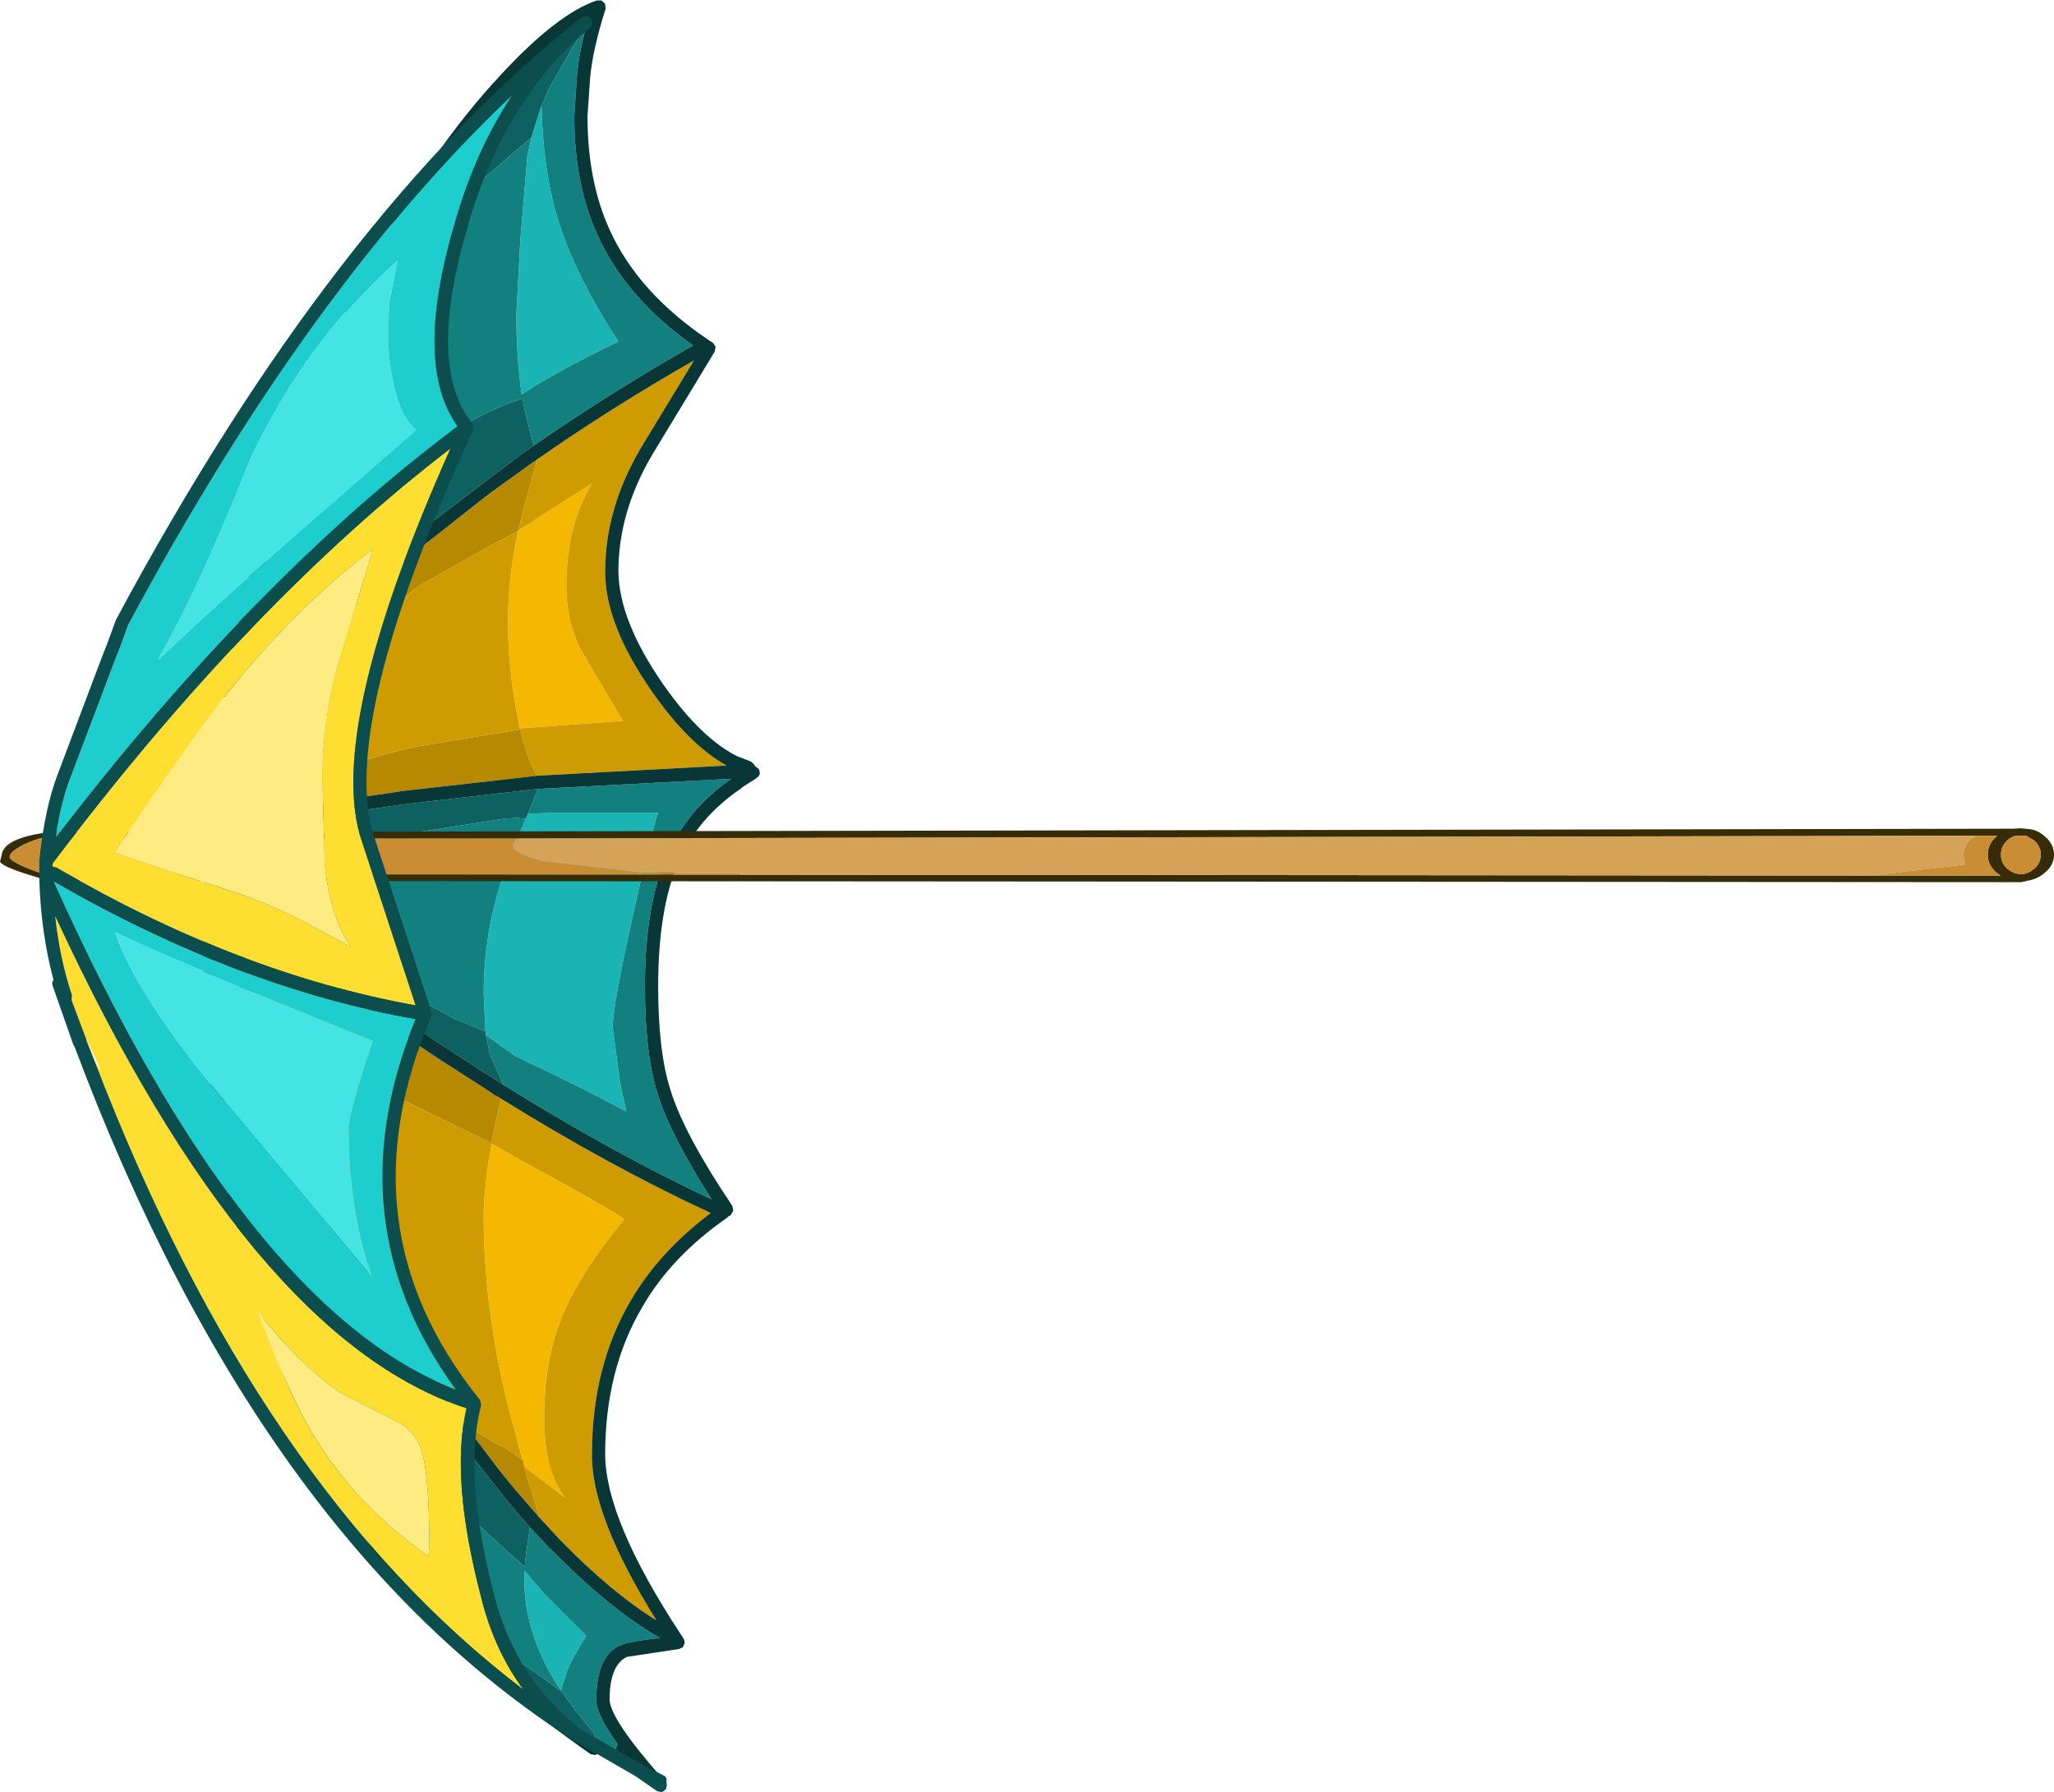 <?xml version="1.0" encoding="UTF-8" standalone="no"?>
<svg xmlns:ffdec="https://www.free-decompiler.com/flash" xmlns:xlink="http://www.w3.org/1999/xlink" ffdec:objectType="shape" height="202.85px" width="232.5px" xmlns="http://www.w3.org/2000/svg">
  <g transform="matrix(1.0, 0.0, 0.0, 1.0, 130.3, 96.85)">
    <path d="M-69.0 -84.85 Q-68.85 -78.0 -67.35 -72.7 -65.4 -65.95 -60.3 -58.2 -67.35 -54.8 -71.25 -52.2 -71.85 -56.3 -71.85 -61.3 L-71.4 -69.7 -70.6 -79.25 -70.15 -81.3 -69.15 -84.5 -69.0 -84.85 M-75.35 19.9 L-75.55 15.6 Q-75.55 7.25 -72.3 -0.55 L-70.8 -4.15 -70.55 -4.7 -70.55 -4.75 -67.05 -4.85 -55.8 -4.85 Q-56.4 -3.35 -58.6 6.5 -60.95 17.0 -60.95 19.4 L-60.1 25.8 -59.4 28.95 -64.3 26.4 Q-67.95 24.6 -71.95 22.7 L-75.3 20.3 -75.3 20.25 -75.35 19.9 M-70.95 81.95 L-70.9 80.95 -68.7 83.55 -63.95 88.3 Q-65.55 90.85 -66.15 92.4 L-66.8 94.45 -67.0 94.2 Q-70.95 88.15 -70.95 81.95" fill="#1bb4b4" fill-rule="evenodd" stroke="none"/>
    <path d="M-69.0 -84.85 L-68.95 -85.0 -68.6 -85.8 -68.25 -86.65 -65.4 -91.65 -65.25 -91.85 -64.95 -92.35 -64.6 -92.85 Q-67.35 -90.85 -71.2 -86.95 -77.85 -80.15 -77.85 -77.5 -77.85 -76.1 -79.65 -72.5 -81.45 -68.95 -81.45 -67.2 L-81.35 -66.7 -81.3 -66.6 -80.65 -66.45 -78.7 -70.9 Q-76.6 -75.55 -75.8 -76.45 L-70.15 -81.3 -70.6 -79.25 -71.4 -69.7 -71.85 -61.3 Q-71.85 -56.3 -71.25 -52.2 -67.35 -54.8 -60.3 -58.2 -65.4 -65.95 -67.35 -72.7 -68.85 -78.0 -69.0 -84.85 M-69.9 -46.4 L-70.9 -50.4 -71.15 -51.75 Q-76.1 -50.15 -79.6 -47.35 -83.1 -44.5 -84.45 -41.0 L-84.25 -40.8 -83.8 -40.7 -82.1 -40.95 -83.6 -38.9 Q-84.35 -37.8 -84.35 -36.9 L-83.8 -36.1 Q-83.3 -36.25 -83.0 -37.0 L-82.3 -37.7 Q-82.05 -37.7 -81.75 -37.5 L-82.75 -36.7 Q-97.05 -25.0 -103.95 -14.35 -100.0 -42.0 -87.4 -65.7 -80.5 -78.85 -72.45 -87.4 L-72.45 -87.45 Q-69.45 -90.7 -66.85 -92.65 L-64.1 -94.55 -64.0 -94.6 -63.7 -94.75 -63.95 -93.85 Q-64.8 -90.7 -65.0 -88.2 L-65.3 -83.7 Q-65.3 -75.9 -62.6 -70.1 -59.4 -63.1 -51.85 -57.75 -61.4 -52.3 -69.9 -46.4 M-62.3 101.05 L-62.3 100.95 -62.6 100.45 -63.2 100.0 -63.25 100.0 -63.9 99.55 -68.3 96.3 -68.55 96.1 -70.0 94.95 -70.85 94.25 Q-82.15 85.15 -87.9 76.15 -94.75 65.4 -99.55 50.45 -105.8 31.1 -105.8 11.8 L-105.65 4.1 -105.65 4.05 -105.2 4.1 -104.75 4.5 Q-104.3 14.1 -99.6 27.0 -94.5 40.8 -85.85 54.9 -82.1 61.0 -78.25 66.25 -79.8 65.05 -79.8 65.95 -79.8 66.7 -76.6 71.8 L-76.7 71.8 -77.3 71.1 Q-77.5 70.85 -78.05 70.7 -78.5 70.8 -78.65 71.15 L-78.8 71.55 -80.7 69.45 Q-82.05 68.1 -83.6 67.7 L-84.05 68.15 Q-75.85 76.2 -70.9 80.5 L-70.75 78.95 -70.35 76.25 -70.3 76.05 -68.0 78.5 -67.95 78.5 Q-61.3 85.3 -55.6 88.55 -59.45 89.0 -60.1 89.4 L-60.15 89.4 Q-62.8 90.6 -62.8 95.55 -62.85 97.15 -60.4 100.55 L-60.6 101.05 -60.35 101.6 -61.1 101.05 -62.3 101.05 M-88.65 15.6 Q-97.0 9.55 -103.45 3.65 L-103.5 3.6 -105.5 1.7 -105.25 -2.6 -103.9 -2.85 -95.6 -4.2 Q-93.25 -3.85 -92.3 -3.2 L-90.75 -3.2 Q-96.65 -2.15 -97.55 -1.25 L-97.35 -0.85 -96.3 -0.6 -73.1 -4.2 -72.1 -4.25 -71.55 -4.25 -70.8 -4.15 -72.3 -0.55 Q-75.55 7.25 -75.55 15.6 L-75.35 19.9 -78.65 18.55 -78.85 18.5 -80.25 17.7 Q-88.15 13.3 -88.65 15.6 M-69.4 -7.55 L-47.55 -8.7 Q-52.55 -5.2 -54.8 0.0 -57.3 5.55 -57.3 14.8 -57.3 22.5 -55.85 27.0 -54.4 31.65 -49.75 38.9 -60.95 33.65 -73.3 25.95 L-74.7 22.85 -74.8 22.5 -74.85 22.45 -74.9 22.2 -75.3 20.3 -71.95 22.7 Q-67.95 24.6 -64.3 26.4 L-59.4 28.95 -60.1 25.8 -60.95 19.4 Q-60.95 17.0 -58.6 6.5 -56.4 -3.35 -55.8 -4.85 L-67.05 -4.85 -70.55 -4.75 -70.1 -5.85 -69.85 -6.45 -69.4 -7.55 M-70.95 81.95 Q-70.95 88.15 -67.0 94.2 L-66.8 94.45 -66.15 92.4 Q-65.55 90.85 -63.95 88.3 L-68.7 83.55 -70.9 80.95 -70.95 81.95 M-76.05 88.45 L-76.05 88.7 Q-76.05 89.65 -69.35 95.25 -65.6 98.35 -63.1 99.85 L-63.05 99.65 -63.05 99.35 -65.25 96.65 -65.75 95.95 -66.65 94.7 -67.45 94.1 Q-72.95 90.0 -76.05 88.45" fill="#138080" fill-rule="evenodd" stroke="none"/>
    <path d="M-70.15 -81.3 L-75.8 -76.45 Q-76.6 -75.55 -78.7 -70.9 L-80.65 -66.45 -81.3 -66.6 -81.35 -66.7 -81.45 -67.2 Q-81.45 -68.95 -79.65 -72.5 -77.85 -76.1 -77.85 -77.5 -77.85 -80.15 -71.2 -86.95 -67.35 -90.85 -64.6 -92.85 L-64.95 -92.35 -65.25 -91.85 -65.4 -91.65 -68.25 -86.65 -68.6 -85.8 -68.95 -85.0 -69.0 -84.85 -69.15 -84.5 -70.15 -81.3 M-81.75 -37.5 Q-82.05 -37.7 -82.3 -37.7 L-83.0 -37.0 Q-83.3 -36.25 -83.8 -36.1 L-84.35 -36.9 Q-84.35 -37.8 -83.6 -38.9 L-82.1 -40.95 -83.8 -40.7 -84.25 -40.8 -84.45 -41.0 Q-83.1 -44.5 -79.6 -47.35 -76.1 -50.15 -71.15 -51.75 L-70.9 -50.4 -69.9 -46.4 -71.15 -45.55 -81.75 -37.5 M-78.25 66.25 L-72.75 73.2 -71.7 74.45 -70.3 76.05 -70.35 76.25 -70.75 78.95 -70.9 80.5 Q-75.85 76.2 -84.05 68.15 L-83.6 67.7 Q-82.05 68.1 -80.7 69.45 L-78.8 71.55 -78.65 71.15 Q-78.5 70.8 -78.05 70.7 -77.5 70.85 -77.3 71.1 L-76.7 71.8 -76.6 71.8 Q-79.8 66.7 -79.8 65.95 -79.8 65.05 -78.25 66.25 M-95.6 -4.2 L-84.7 -5.8 -70.3 -7.45 -69.4 -7.55 -69.85 -6.45 -70.1 -5.85 -70.55 -4.75 -70.55 -4.7 -70.8 -4.15 -71.55 -4.25 -72.1 -4.25 -73.1 -4.2 -96.3 -0.6 -97.35 -0.85 -97.55 -1.25 Q-96.65 -2.15 -90.75 -3.2 L-92.3 -3.2 Q-93.25 -3.85 -95.6 -4.2 M-73.3 25.95 L-73.6 25.75 -75.15 24.75 -75.5 24.55 -79.95 21.65 -81.25 20.8 -87.75 16.25 -88.65 15.65 -88.65 15.6 Q-88.15 13.3 -80.25 17.7 L-78.85 18.5 -78.65 18.55 -75.35 19.9 -75.3 20.25 -75.3 20.3 -74.9 22.2 -74.85 22.45 -74.8 22.5 -74.7 22.85 -73.3 25.95 M-76.05 88.45 Q-72.95 90.0 -67.45 94.1 L-66.65 94.7 -65.75 95.95 -65.25 96.65 -63.05 99.35 -63.05 99.65 -63.1 99.85 Q-65.6 98.35 -69.35 95.25 -76.05 89.65 -76.05 88.7 L-76.05 88.45" fill="#0e6161" fill-rule="evenodd" stroke="none"/>
    <path d="M-71.65 -36.75 L-71.65 -36.8 Q-70.55 -37.45 -68.55 -38.8 L-63.2 -42.2 -63.3 -42.1 Q-66.2 -37.3 -66.2 -30.5 -66.2 -26.55 -64.55 -23.3 L-59.8 -15.25 -71.45 -14.4 -71.75 -15.85 Q-72.8 -21.3 -72.8 -26.35 -72.8 -31.6 -71.65 -36.75 M-71.15 68.45 L-72.4 63.8 Q-75.55 51.95 -75.55 40.8 -75.55 37.5 -74.65 32.6 L-71.4 34.45 Q-62.35 39.35 -59.6 41.15 -64.85 47.4 -66.85 52.6 -68.7 57.35 -68.7 63.6 -68.7 69.75 -66.3 72.7 L-70.9 69.2 -71.0 68.95 -71.1 68.45 -71.15 68.45" fill="#f4b800" fill-rule="evenodd" stroke="none"/>
    <path d="M-75.9 -40.2 L-74.1 -41.55 -74.65 -41.05 -75.9 -40.2 M-69.5 -44.85 Q-61.2 -50.65 -51.75 -56.05 L-57.85 -46.0 Q-61.8 -39.2 -61.8 -32.2 -61.85 -26.2 -56.45 -18.5 -52.25 -12.5 -48.05 -10.2 L-69.5 -9.05 Q-70.3 -10.25 -70.9 -12.4 L-70.95 -12.5 -71.0 -12.7 -71.4 -14.3 -83.35 -12.3 Q-94.05 -9.9 -94.05 -7.3 L-93.95 -6.7 Q-93.7 -6.3 -92.7 -6.35 L-92.8 -6.25 -93.15 -6.1 -104.15 -4.35 -105.1 -4.15 -104.45 -10.65 Q-99.45 -19.5 -89.3 -29.0 L-89.4 -28.9 -89.35 -28.7 -89.3 -28.6 -88.65 -28.45 Q-87.95 -28.45 -87.1 -28.95 -91.45 -23.95 -91.45 -23.5 L-91.35 -23.0 -91.3 -22.85 Q-91.3 -22.7 -90.65 -22.7 -84.6 -29.4 -82.95 -30.5 L-75.05 -34.95 -71.65 -36.75 Q-72.8 -31.6 -72.8 -26.35 -72.8 -21.3 -71.75 -15.85 L-71.45 -14.4 -59.8 -15.25 -64.55 -23.3 Q-66.2 -26.55 -66.2 -30.5 -66.2 -37.3 -63.3 -42.1 L-63.2 -42.2 -68.55 -38.8 Q-70.55 -37.45 -71.65 -36.8 L-71.05 -39.2 -71.0 -39.3 -70.9 -39.7 -69.5 -44.85 M-85.2 19.95 Q-85.2 20.6 -85.35 20.7 -86.15 20.35 -86.5 20.9 L-86.8 21.65 -87.75 21.0 Q-88.25 20.65 -89.05 20.65 L-89.55 20.85 -89.6 21.55 -89.4 22.0 -88.05 22.95 -88.35 23.4 -90.1 23.3 -90.1 23.9 -89.7 24.15 -92.1 24.0 -82.55 28.7 -74.65 32.55 -74.45 31.35 -74.35 31.0 -73.6 27.5 Q-61.2 35.2 -49.85 40.45 -55.7 44.85 -58.9 50.35 -63.3 57.8 -63.3 67.8 -63.35 74.8 -56.0 86.55 -61.1 83.4 -66.9 77.45 L-69.3 74.85 -69.3 74.75 -69.95 72.55 -70.45 70.9 -70.95 69.2 -70.9 69.2 -66.3 72.7 Q-68.7 69.75 -68.7 63.6 -68.7 57.35 -66.85 52.6 -64.85 47.4 -59.6 41.15 -62.35 39.35 -71.4 34.45 L-74.65 32.6 Q-75.55 37.5 -75.55 40.8 -75.55 51.95 -72.4 63.8 L-71.15 68.45 Q-73.45 66.7 -73.9 66.7 L-77.65 64.45 Q-81.15 59.65 -84.55 54.1 -93.1 40.2 -98.2 26.5 -102.45 14.85 -103.15 5.95 -95.4 12.85 -85.2 19.95" fill="#ce9b00" fill-rule="evenodd" stroke="none"/>
    <path d="M-89.3 -29.0 L-89.05 -29.25 -82.2 -35.25 -82.05 -35.4 Q-81.95 -35.5 -81.8 -35.55 L-75.9 -40.2 -74.65 -41.05 -74.1 -41.55 -74.05 -41.6 -71.6 -43.35 -70.3 -44.3 -69.5 -44.85 -70.9 -39.7 -71.0 -39.3 -71.05 -39.2 -71.65 -36.8 -71.65 -36.75 -75.05 -34.95 -82.95 -30.5 Q-84.6 -29.4 -90.65 -22.7 -91.3 -22.7 -91.3 -22.85 L-91.35 -23.0 -91.45 -23.5 Q-91.45 -23.95 -87.1 -28.95 -87.95 -28.45 -88.65 -28.45 L-89.3 -28.6 -89.35 -28.7 -89.4 -28.9 -89.3 -29.0 M-69.5 -9.05 L-71.2 -8.85 -84.9 -7.3 -86.1 -7.1 -92.15 -6.25 -93.15 -6.1 -92.8 -6.25 -92.7 -6.35 Q-93.7 -6.3 -93.95 -6.7 L-94.05 -7.3 Q-94.05 -9.9 -83.35 -12.3 L-71.4 -14.3 -71.0 -12.7 -70.95 -12.5 -70.9 -12.4 Q-70.3 -10.25 -69.5 -9.05 M-85.2 19.95 L-84.85 20.2 -81.3 22.55 -80.8 22.9 -74.95 26.65 -74.25 27.15 -74.1 27.2 -73.9 27.3 -73.6 27.5 -74.35 31.0 -74.45 31.35 -74.65 32.55 -82.55 28.7 -92.1 24.0 -89.7 24.15 -90.1 23.9 -90.1 23.3 -88.35 23.4 -88.05 22.95 -89.4 22.0 -89.6 21.55 -89.55 20.85 -89.05 20.65 Q-88.25 20.65 -87.75 21.0 L-86.8 21.65 -86.5 20.9 Q-86.15 20.35 -85.35 20.7 -85.2 20.6 -85.2 19.95 M-69.3 74.85 L-71.95 71.8 -73.75 69.6 -77.65 64.45 -73.9 66.7 Q-73.45 66.7 -71.15 68.45 L-71.1 68.45 -71.0 68.95 -70.9 69.2 -70.95 69.2 -70.45 70.9 -69.95 72.55 -69.3 74.75 -69.3 74.85" fill="#b78900" fill-rule="evenodd" stroke="none"/>
    <path d="M-69.9 -46.4 Q-61.4 -52.3 -51.85 -57.75 -59.4 -63.1 -62.6 -70.1 -65.3 -75.9 -65.3 -83.7 L-65.0 -88.2 Q-64.8 -90.7 -63.95 -93.85 L-63.7 -94.75 -64.0 -94.6 -64.1 -94.55 -66.85 -92.65 Q-69.45 -90.7 -72.45 -87.45 L-72.45 -87.4 Q-80.5 -78.85 -87.4 -65.7 -100.0 -42.0 -103.95 -14.35 -97.05 -25.0 -82.75 -36.7 L-81.75 -37.5 -71.15 -45.55 -69.9 -46.4 M-75.9 -40.2 L-81.8 -35.55 Q-81.95 -35.5 -82.05 -35.4 L-82.2 -35.25 -89.05 -29.25 -89.3 -29.0 Q-99.45 -19.5 -104.45 -10.65 L-105.1 -4.15 -104.15 -4.35 -93.15 -6.1 -92.15 -6.25 -86.1 -7.1 -84.9 -7.3 -71.2 -8.85 -69.5 -9.05 -48.05 -10.2 Q-52.25 -12.5 -56.45 -18.5 -61.85 -26.2 -61.8 -32.2 -61.8 -39.2 -57.85 -46.0 L-51.75 -56.05 Q-61.2 -50.65 -69.5 -44.85 L-70.3 -44.3 -71.6 -43.35 -74.05 -41.6 -74.1 -41.55 -75.9 -40.2 M-62.3 101.05 L-62.4 101.5 -62.9 101.8 -63.45 101.7 Q-81.3 89.2 -89.15 76.95 -96.15 66.1 -101.0 50.9 -107.3 31.3 -107.3 11.8 L-107.15 4.05 -107.05 2.05 -107.05 1.95 -106.7 -3.3 -106.65 -3.8 -105.95 -10.95 -105.95 -11.0 Q-102.25 -40.95 -88.75 -66.4 -81.7 -79.75 -73.55 -88.45 -67.2 -95.3 -62.75 -96.8 L-62.2 -96.8 -61.8 -96.4 -61.75 -95.85 Q-63.2 -91.3 -63.5 -88.05 L-63.8 -83.7 Q-63.8 -76.3 -61.25 -70.75 -58.0 -63.65 -50.0 -58.3 L-49.6 -58.05 -49.3 -57.6 -49.4 -57.05 -56.55 -45.25 Q-60.3 -38.8 -60.3 -32.2 -60.25 -26.6 -55.2 -19.35 -50.9 -13.2 -46.65 -11.15 L-46.7 -11.2 -45.3 -10.65 -44.95 -10.35 -44.85 -10.15 -44.4 -9.8 -44.3 -9.45 -44.3 -9.25 Q-44.4 -8.95 -44.65 -8.8 L-44.7 -8.8 -44.7 -8.75 -46.35 -7.7 -46.35 -7.65 Q-51.25 -4.35 -53.45 0.6 -55.8 5.95 -55.8 14.8 -55.8 22.2 -54.4 26.55 -52.85 31.55 -47.4 39.65 L-47.3 40.2 -47.6 40.7 -47.95 40.9 -47.95 40.95 Q-54.3 45.35 -57.6 51.1 -61.8 58.2 -61.8 67.8 -61.75 75.2 -53.2 88.2 L-53.15 88.25 -53.1 88.35 -52.95 88.6 Q-52.8 88.8 -52.8 89.1 L-53.0 89.6 -53.45 89.8 -59.4 90.7 -59.45 90.75 Q-61.3 91.75 -61.3 95.55 -61.2 97.75 -55.5 104.25 L-55.3 104.8 -55.5 105.3 -56.05 105.5 -56.55 105.3 -60.35 101.6 -60.6 101.05 -60.4 100.55 Q-62.85 97.15 -62.8 95.55 -62.8 90.6 -60.15 89.4 L-60.1 89.4 Q-59.45 89.0 -55.6 88.55 -61.3 85.3 -67.95 78.5 L-68.0 78.5 -70.3 76.05 -71.7 74.45 -72.75 73.2 -78.25 66.25 Q-82.1 61.0 -85.85 54.9 -94.5 40.8 -99.6 27.0 -104.3 14.1 -104.75 4.5 L-105.2 4.1 -105.6 3.7 -105.65 4.05 -105.65 4.1 -105.8 11.8 Q-105.8 31.1 -99.55 50.45 -94.75 65.4 -87.9 76.15 -82.15 85.15 -70.85 94.25 L-70.0 94.95 -68.55 96.1 -68.3 96.3 -63.9 99.55 -63.25 100.0 -63.2 100.0 -62.6 100.45 -62.3 100.95 -62.3 101.05 M-95.6 -4.2 L-103.9 -2.85 -105.25 -2.6 -105.5 1.7 -103.5 3.6 -103.45 3.65 Q-97.0 9.55 -88.65 15.6 L-88.65 15.65 -87.75 16.25 -81.25 20.8 -79.95 21.65 -75.5 24.55 -75.15 24.75 -73.6 25.75 -73.3 25.95 Q-60.95 33.65 -49.75 38.9 -54.4 31.65 -55.85 27.0 -57.3 22.5 -57.3 14.8 -57.3 5.55 -54.8 0.0 -52.55 -5.2 -47.55 -8.7 L-69.4 -7.55 -70.3 -7.45 -84.7 -5.8 -95.6 -4.2 M-73.6 27.5 L-73.9 27.3 -74.1 27.2 -74.25 27.15 -74.95 26.65 -80.8 22.9 -81.3 22.55 -84.85 20.2 -85.2 19.95 Q-95.4 12.85 -103.15 5.95 -102.45 14.85 -98.2 26.5 -93.1 40.2 -84.55 54.1 -81.15 59.65 -77.65 64.45 L-73.75 69.6 -71.95 71.8 -69.3 74.85 -66.9 77.45 Q-61.1 83.4 -56.0 86.55 -63.35 74.8 -63.3 67.8 -63.3 57.8 -58.9 50.35 -55.7 44.85 -49.85 40.45 -61.2 35.2 -73.6 27.5" fill="#093737" fill-rule="evenodd" stroke="none"/>
    <path d="M81.55 2.25 L96.15 2.25 95.65 1.9 Q94.7 1.05 94.7 -0.1 94.7 -1.3 95.65 -2.15 L95.75 -2.25 93.4 -2.25 -71.85 -1.95 -125.8 -1.95 -127.05 -1.5 Q-129.2 -0.55 -129.2 0.15 -129.2 0.75 -125.35 2.1 L-45.9 2.15 81.55 2.25 M97.9 -2.25 Q97.35 -2.15 96.95 -1.75 96.2 -1.1 96.2 -0.1 96.2 0.85 96.95 1.5 97.6 2.05 98.45 2.1 L98.5 2.1 Q99.3 2.05 99.9 1.5 L99.95 1.5 Q100.7 0.8 100.7 -0.1 100.7 -1.1 99.9 -1.75 L99.05 -2.25 97.9 -2.25 M99.4 -3.0 L99.5 -3.0 Q100.45 -2.85 101.2 -2.15 102.2 -1.3 102.2 -0.1 102.2 1.05 101.2 1.9 100.3 2.7 99.1 2.85 L99.0 2.9 98.45 3.0 -124.85 2.85 -126.25 2.4 Q-129.85 1.35 -130.3 0.7 L-130.05 -0.35 Q-129.5 -2.05 -124.8 -2.65 L97.6 -3.05 98.45 -3.1 99.4 -3.0" fill="#362c07" fill-rule="evenodd" stroke="none"/>
    <path d="M93.4 -2.25 Q91.95 -1.55 91.95 -0.05 L92.1 1.0 81.55 2.25 -45.9 2.15 -47.05 1.95 -57.6 1.95 -68.9 0.65 Q-72.35 -0.25 -72.35 -1.3 L-71.95 -1.85 -71.85 -1.95 93.4 -2.25" fill="#d5a357" fill-rule="evenodd" stroke="none"/>
    <path d="M93.4 -2.25 L95.75 -2.25 95.65 -2.15 Q94.7 -1.3 94.7 -0.1 94.7 1.05 95.65 1.9 L96.15 2.25 81.55 2.25 92.1 1.0 91.95 -0.05 Q91.95 -1.55 93.4 -2.25 M-45.9 2.15 L-125.35 2.1 Q-129.2 0.75 -129.2 0.15 -129.2 -0.55 -127.05 -1.5 L-125.8 -1.95 -71.85 -1.95 -71.95 -1.85 -72.35 -1.3 Q-72.35 -0.25 -68.9 0.65 L-57.6 1.95 -47.05 1.95 -45.9 2.15 M97.9 -2.25 L99.05 -2.25 99.9 -1.75 Q100.7 -1.1 100.7 -0.1 100.7 0.8 99.95 1.5 L99.9 1.5 Q99.3 2.05 98.5 2.1 L98.45 2.1 Q97.6 2.05 96.95 1.5 96.2 0.85 96.2 -0.1 96.2 -1.1 96.95 -1.75 97.35 -2.15 97.9 -2.25" fill="#ca8d33" fill-rule="evenodd" stroke="none"/>
    <path d="M-85.3 -67.45 L-85.2 -67.45 -86.2 -62.35 -86.3 -58.85 Q-86.3 -56.1 -85.65 -53.3 -84.8 -49.45 -83.05 -48.2 L-97.9 -35.25 Q-107.3 -27.1 -112.3 -22.2 L-112.3 -22.45 Q-107.9 -29.95 -101.95 -44.95 -95.6 -58.4 -85.3 -67.45 M-90.8 30.85 Q-90.8 40.05 -88.2 47.55 L-88.3 47.55 -104.6 28.1 Q-114.65 16.2 -117.3 8.65 -111.05 11.7 -88.05 20.95 L-89.6 25.7 Q-90.8 29.8 -90.8 30.85" fill="#45e4e4" fill-rule="evenodd" stroke="none"/>
    <path d="M-85.3 -67.45 Q-95.6 -58.4 -101.95 -44.95 -107.9 -29.95 -112.3 -22.45 L-112.3 -22.2 Q-107.3 -27.1 -97.9 -35.25 L-83.05 -48.2 Q-84.8 -49.45 -85.65 -53.3 -86.3 -56.1 -86.3 -58.85 L-86.2 -62.35 -85.2 -67.45 -85.3 -67.45 M-122.45 -8.5 L-117.45 -21.7 -116.65 -23.75 -115.8 -26.1 Q-95.2 -64.5 -72.3 -86.1 -76.4 -79.95 -78.75 -71.85 -83.6 -55.6 -78.5 -48.6 -101.45 -31.45 -124.0 -2.05 -123.45 -5.8 -122.45 -8.5 M-90.8 30.85 Q-90.8 29.8 -89.6 25.7 L-88.05 20.95 Q-111.05 11.7 -117.3 8.65 -114.65 16.2 -104.6 28.1 L-88.3 47.55 -88.2 47.55 Q-90.8 40.05 -90.8 30.85 M-83.25 18.5 Q-92.6 41.4 -78.7 60.45 -102.55 51.2 -124.2 2.95 -103.4 14.95 -83.25 18.5" fill="#1ecece" fill-rule="evenodd" stroke="none"/>
    <path d="M-88.1 -34.7 L-88.1 -34.6 -92.15 -21.2 Q-93.8 -15.1 -93.8 -8.75 L-93.55 0.95 Q-92.95 6.9 -90.6 10.3 L-95.85 7.5 Q-99.0 5.85 -101.85 4.8 -104.75 3.75 -110.9 1.85 L-117.35 -0.35 Q-108.65 -13.2 -105.0 -17.85 -96.95 -28.0 -88.1 -34.7 M-81.8 79.3 Q-89.95 73.6 -94.8 65.65 -97.55 61.1 -101.05 51.8 L-101.05 51.7 Q-96.1 57.95 -91.5 60.95 L-85.55 63.95 Q-83.25 65.1 -82.55 67.45 -81.7 70.25 -81.7 78.2 L-81.8 79.3" fill="#feeb81" fill-rule="evenodd" stroke="none"/>
    <path d="M-88.1 -34.7 Q-96.95 -28.0 -105.0 -17.85 -108.65 -13.2 -117.35 -0.35 L-110.9 1.85 Q-104.75 3.75 -101.85 4.8 -99.0 5.85 -95.85 7.5 L-90.6 10.3 Q-92.95 6.9 -93.55 0.95 L-93.8 -8.75 Q-93.8 -15.1 -92.15 -21.2 L-88.1 -34.6 -88.1 -34.7 M-89.35 -1.65 L-83.25 16.95 Q-103.3 13.35 -123.9 1.35 L-124.35 1.25 -124.35 0.9 Q-102.05 -28.65 -79.3 -46.1 -93.55 -14.15 -89.35 -1.65 M-120.6 20.6 L-122.2 16.35 -122.15 15.8 Q-123.55 11.6 -124.05 6.85 -101.95 54.6 -77.5 62.55 -79.35 70.55 -75.85 83.9 -74.4 89.85 -71.05 94.4 -101.0 71.7 -119.55 23.35 L-119.15 23.95 Q-118.8 24.55 -119.15 23.7 L-120.6 20.6 M-81.8 79.3 L-81.7 78.2 Q-81.7 70.25 -82.55 67.45 -83.25 65.1 -85.55 63.95 L-91.5 60.95 Q-96.1 57.95 -101.05 51.7 L-101.05 51.8 Q-97.55 61.1 -94.8 65.65 -89.95 73.6 -81.8 79.3" fill="#fdde31" fill-rule="evenodd" stroke="none"/>
    <path d="M-122.45 -8.5 Q-123.45 -5.8 -124.0 -2.05 -101.45 -31.45 -78.5 -48.6 -83.6 -55.6 -78.75 -71.85 -76.4 -79.95 -72.3 -86.1 -95.2 -64.5 -115.8 -26.1 L-116.65 -23.75 -117.45 -21.7 -122.45 -8.5 M-117.25 -26.5 L-117.2 -26.65 Q-92.45 -72.8 -64.45 -94.9 L-63.9 -95.05 Q-63.6 -95.0 -63.4 -94.75 L-63.25 -94.2 Q-63.3 -93.9 -63.5 -93.7 L-63.95 -93.35 Q-73.25 -85.35 -77.3 -71.45 L-77.3 -71.4 Q-82.05 -55.45 -76.9 -49.0 L-76.85 -48.95 -76.7 -48.4 -76.8 -48.05 Q-92.05 -14.8 -87.95 -2.1 L-87.95 -2.15 -81.45 17.7 -81.45 18.05 -81.5 18.2 -81.5 18.25 Q-91.65 42.0 -76.1 61.45 L-76.0 61.55 -75.95 61.65 -75.85 62.1 -75.85 62.2 -75.85 62.25 Q-77.9 70.1 -74.4 83.5 L-74.4 83.55 Q-72.0 93.2 -64.4 99.0 L-57.65 102.85 Q-57.55 102.85 -57.5 102.95 L-55.2 104.1 Q-54.95 104.2 -54.85 104.5 L-54.85 105.0 -54.8 105.1 -54.9 105.65 -55.35 106.0 -55.9 105.9 -58.35 104.2 -65.1 100.3 -65.3 100.2 Q-100.9 77.5 -121.85 21.65 L-122.0 21.4 -124.35 14.7 -124.4 14.4 -124.35 14.25 -124.25 14.05 Q-125.65 8.8 -125.85 2.8 L-125.85 2.7 -125.85 2.05 -125.85 1.25 -125.85 0.75 -125.85 0.65 -125.85 0.55 Q-125.25 -5.25 -123.85 -9.0 L-118.85 -22.25 -118.05 -24.3 -117.25 -26.5 M-119.55 23.35 Q-101.0 71.7 -71.05 94.4 -74.4 89.85 -75.85 83.9 -79.35 70.55 -77.5 62.55 -101.95 54.6 -124.05 6.85 -123.55 11.6 -122.15 15.8 L-122.2 16.35 -120.6 20.6 -120.5 20.9 -120.5 20.95 -119.55 23.35 M-89.35 -1.65 Q-93.55 -14.15 -79.3 -46.1 -102.05 -28.65 -124.35 0.9 L-124.35 1.25 -123.9 1.35 Q-103.3 13.35 -83.25 16.95 L-89.35 -1.65 M-83.25 18.5 Q-103.4 14.95 -124.2 2.95 -102.55 51.2 -78.7 60.45 -92.6 41.4 -83.25 18.5" fill="#0c4e4e" fill-rule="evenodd" stroke="none"/>
  </g>
</svg>
